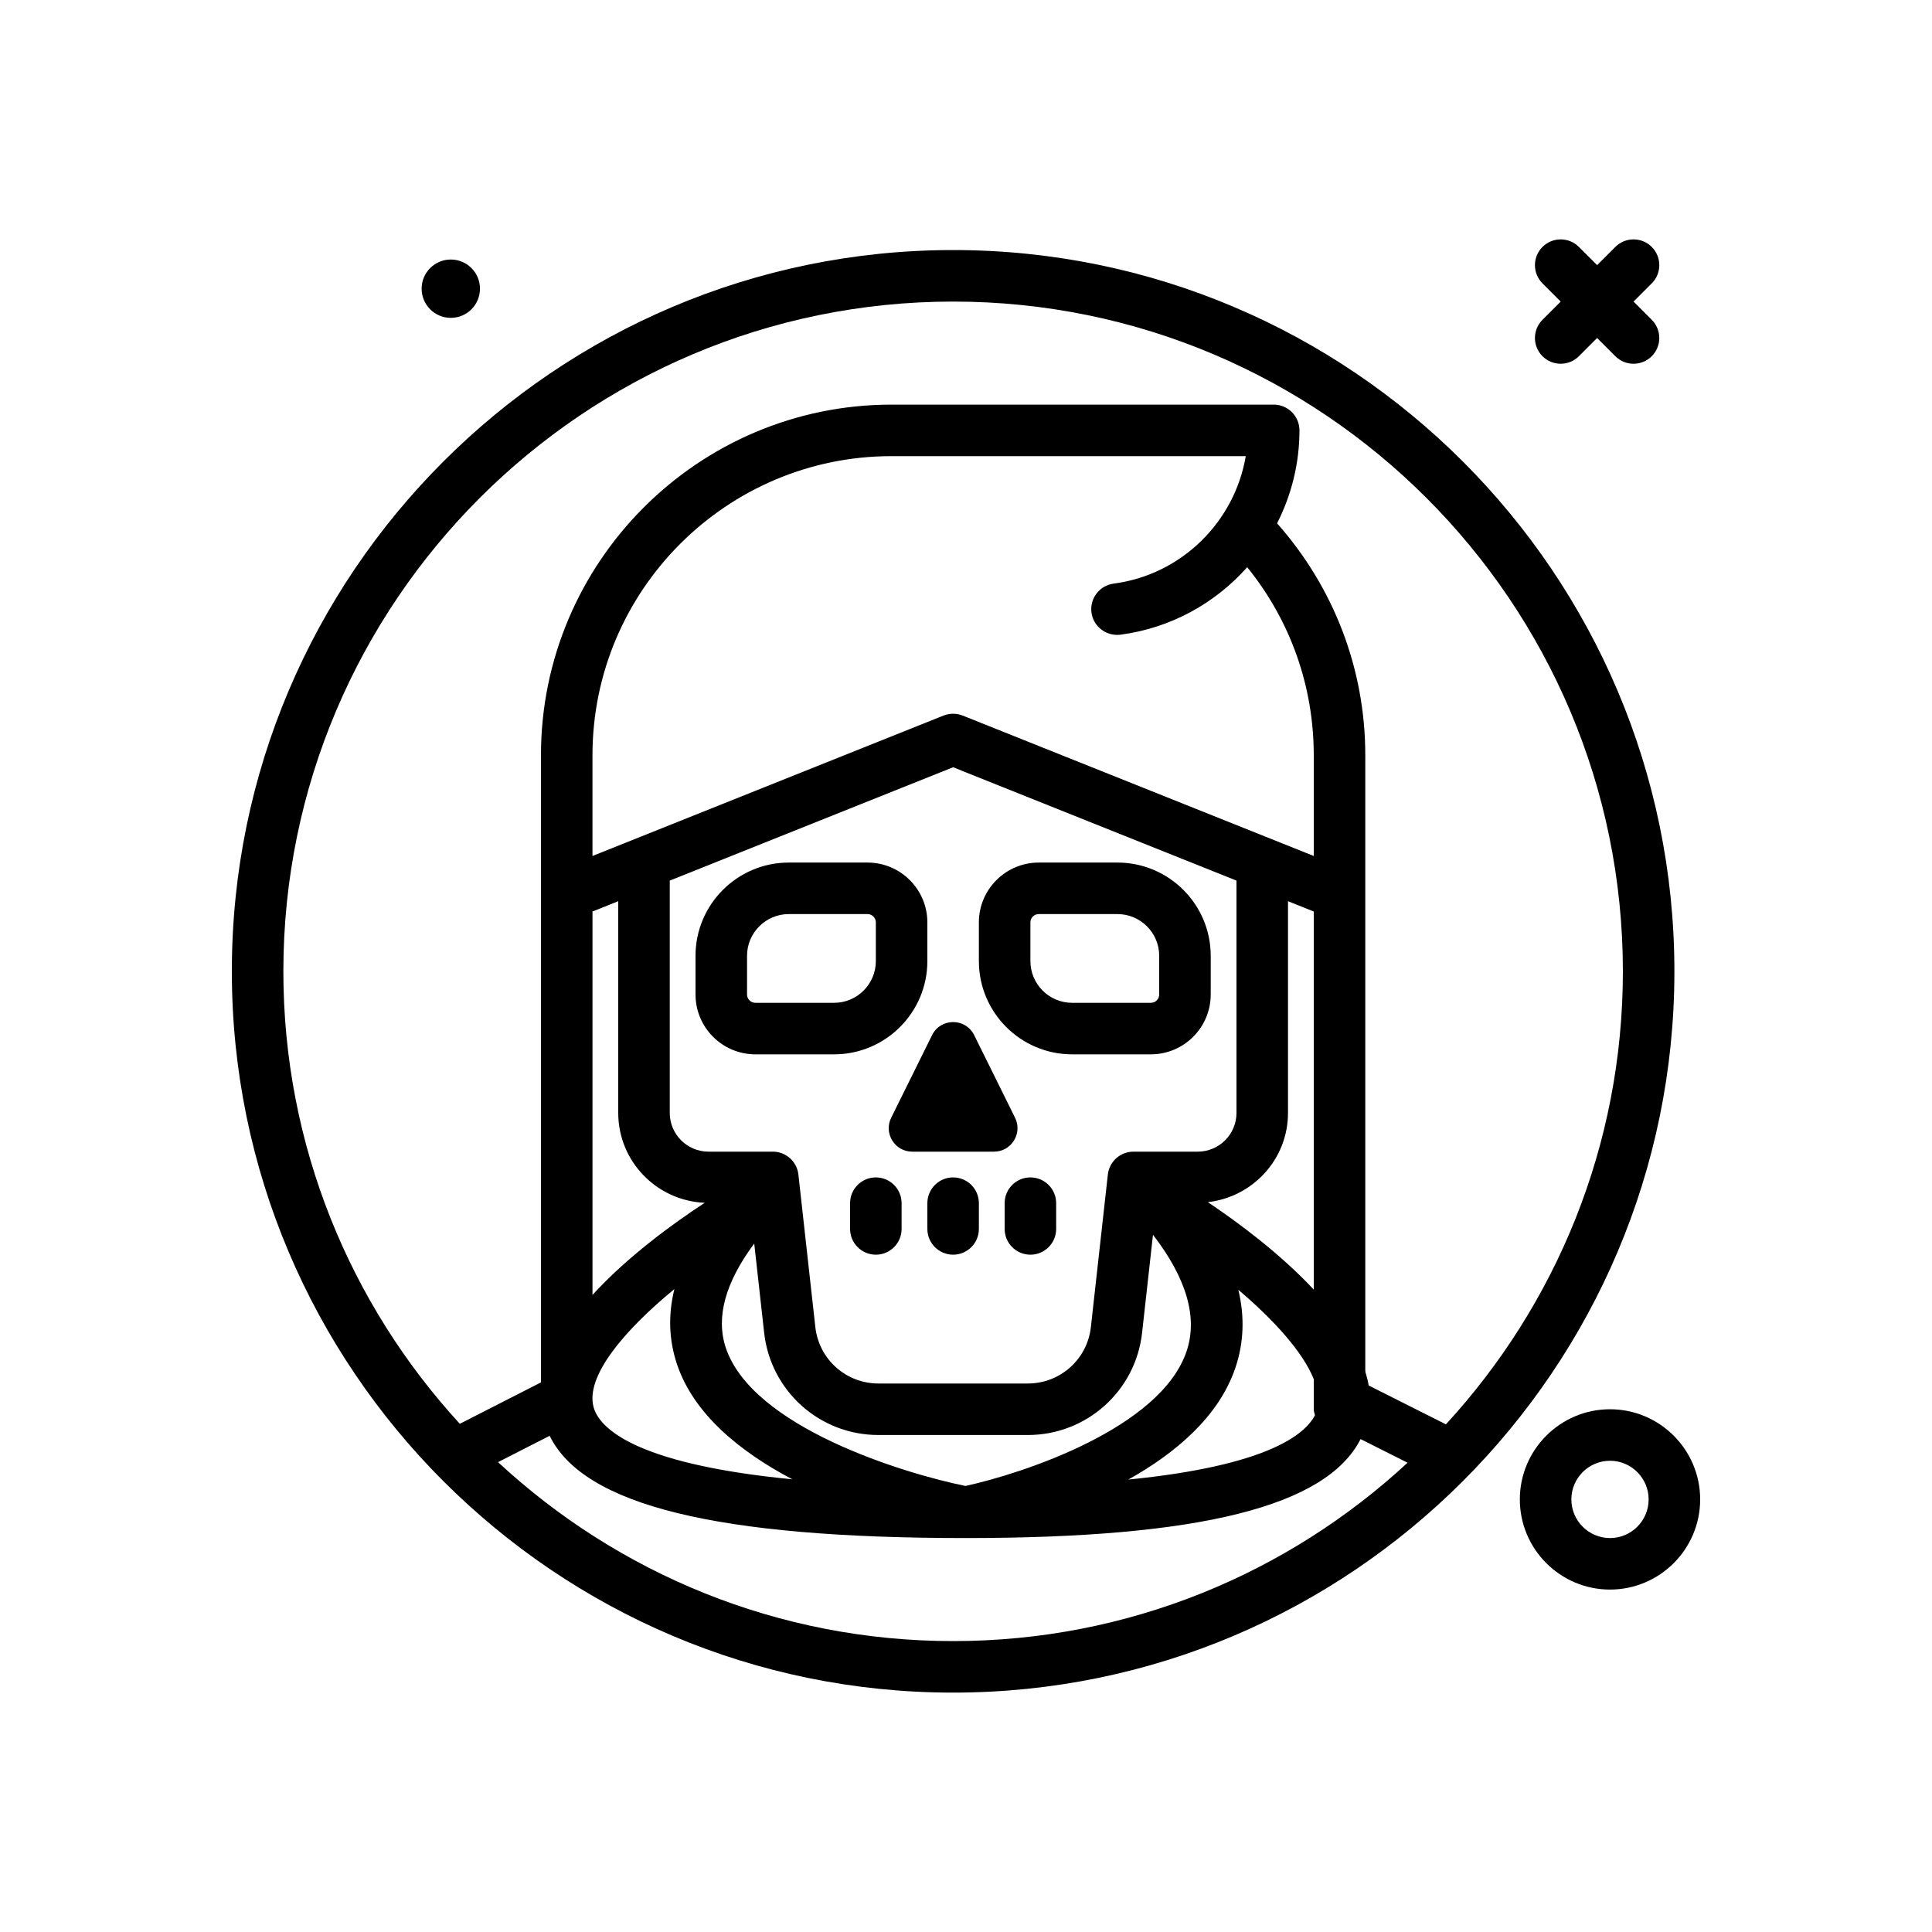 <svg id="death" enable-background="new 0 0 300 300" height="512" viewBox="0 0 300 300" width="512" xmlns="http://www.w3.org/2000/svg"><g><path d="m70 49.357c2.502 0 4.53-2.028 4.53-4.529 0-2.502-2.028-4.53-4.53-4.53-2.501 0-4.529 2.028-4.529 4.53s2.028 4.529 4.529 4.529z"/><path d="m148 38.828c-61.758 0-112 50.242-112 112s50.242 112 112 112 112-50.242 112-112-50.242-112-112-112zm0 8c57.346 0 104 46.654 104 104 0 27.104-10.432 51.812-27.479 70.342l-11.992-6.033c-.114-.723-.316-1.442-.528-2.163v-95.698c0-13.391-4.879-26.056-13.696-36.016 2.216-4.362 3.474-9.269 3.474-14.432 0-2.209-1.791-4-4-4h-59.33c-30.023 0-54.449 24.426-54.449 54.447v97.382l-12.599 6.429c-17.002-18.52-27.401-43.194-27.401-70.258 0-57.346 46.654-104 104-104zm1.919 183.911c-9.654-1.956-33.104-9.132-37.218-21.46-1.58-4.731-.063-10.167 4.416-16.181l1.54 13.856c1.006 9.049 8.629 15.873 17.734 15.873h23.219c9.105 0 16.73-6.824 17.732-15.873l1.692-15.218c5.222 6.769 6.991 12.855 5.212 18.106-4.053 11.962-25.473 18.968-34.327 20.897zm23.011-140.116c-2.191.287-3.734 2.297-3.447 4.486.287 2.191 2.312 3.713 4.486 3.447 7.849-1.029 14.737-4.898 19.697-10.48 6.686 8.246 10.334 18.46 10.334 29.199v15.643l-54.514-21.805c-.957-.379-2.016-.379-2.973 0l-54.513 21.806v-15.643c0-25.611 20.836-46.447 46.447-46.447h54.994c-1.73 10.212-9.972 18.413-20.511 19.794zm-52.93 88.205h-9.986c-3.316 0-6.014-2.697-6.014-6.014v-36.077l44-17.601 44 17.601v36.077c0 3.316-2.697 6.014-6.014 6.014h-9.986c-2.039 0-3.75 1.533-3.975 3.559l-2.635 23.686c-.553 4.992-4.758 8.756-9.781 8.756h-23.219c-5.023 0-9.229-3.764-9.785-8.756l-2.631-23.686c-.224-2.026-1.935-3.559-3.974-3.559zm80-6.014v-32.877l4 1.6v58.711c-5.211-5.577-11.697-10.397-16.447-13.579 6.982-.79 12.447-6.664 12.447-13.855zm-108-31.277 4-1.6v32.877c0 7.528 5.98 13.643 13.433 13.955-5.109 3.34-12.065 8.434-17.433 14.308zm12.719 58.629c-.988 4.002-.859 7.893.395 11.646 2.625 7.863 9.963 13.701 17.92 17.895-25.307-2.457-30.096-8.33-30.867-11.221-1.282-4.804 4.778-11.918 12.552-18.32zm87.099 12.258c1.326-3.902 1.479-7.961.469-12.148 5.471 4.644 10.019 9.637 11.713 13.881v4.671c0 .326.112.617.186.92-1.528 3.005-7.409 7.854-28.981 10 7.299-4.088 14.039-9.744 16.613-17.324zm-114.484 14.616 8.015-4.09c5.295 10.815 25.991 15.878 64.602 15.878 36.349 0 55.998-4.906 61.32-15.367l7.297 3.671c-18.556 17.174-43.352 27.696-70.569 27.696-27.264 0-52.098-10.561-70.665-27.788z"/><path d="m166.479 163.717h12.23c5.123 0 9.291-4.168 9.291-9.291v-6.008c0-7.984-6.494-14.479-14.479-14.479h-12.23c-5.123 0-9.291 4.168-9.291 9.291v6.008c0 7.985 6.494 14.479 14.479 14.479zm-6.479-20.487c0-.711.58-1.291 1.291-1.291h12.23c3.572 0 6.479 2.906 6.479 6.479v6.008c0 .711-.58 1.291-1.291 1.291h-12.23c-3.572 0-6.479-2.906-6.479-6.479z"/><path d="m144 149.238v-6.008c0-5.123-4.168-9.291-9.291-9.291h-12.23c-7.984 0-14.479 6.494-14.479 14.479v6.008c0 5.123 4.168 9.291 9.291 9.291h12.23c7.985 0 14.479-6.494 14.479-14.479zm-28 5.188v-6.008c0-3.572 2.906-6.479 6.479-6.479h12.23c.711 0 1.291.58 1.291 1.291v6.008c0 3.572-2.906 6.479-6.479 6.479h-12.23c-.711 0-1.291-.58-1.291-1.291z"/><path d="m148 182.828c-2.209 0-4 1.791-4 4v4c0 2.209 1.791 4 4 4s4-1.791 4-4v-4c0-2.209-1.791-4-4-4z"/><path d="m136 182.828c-2.209 0-4 1.791-4 4v4c0 2.209 1.791 4 4 4s4-1.791 4-4v-4c0-2.209-1.791-4-4-4z"/><path d="m160 182.828c-2.209 0-4 1.791-4 4v4c0 2.209 1.791 4 4 4s4-1.791 4-4v-4c0-2.209-1.791-4-4-4z"/><path d="m141.652 178.828h12.697c2.704 0 4.468-2.84 3.269-5.264l-6.349-12.829c-1.339-2.706-5.198-2.706-6.537 0l-6.349 12.829c-1.199 2.424.564 5.264 3.269 5.264z"/><path d="m239.516 55.312c.781.781 1.805 1.172 2.828 1.172s2.047-.391 2.828-1.172l2.828-2.828 2.828 2.828c.781.781 1.805 1.172 2.828 1.172s2.047-.391 2.828-1.172c1.562-1.562 1.562-4.094 0-5.656l-2.828-2.828 2.828-2.828c1.562-1.562 1.562-4.094 0-5.656s-4.094-1.562-5.656 0l-2.828 2.828-2.828-2.828c-1.562-1.562-4.094-1.562-5.656 0s-1.562 4.094 0 5.656l2.828 2.828-2.828 2.828c-1.563 1.563-1.563 4.094 0 5.656z"/><path d="m250 218.828c-7.719 0-14 6.281-14 14s6.281 14 14 14 14-6.281 14-14-6.281-14-14-14zm0 20c-3.309 0-6-2.691-6-6s2.691-6 6-6 6 2.691 6 6-2.691 6-6 6z"/></g></svg>